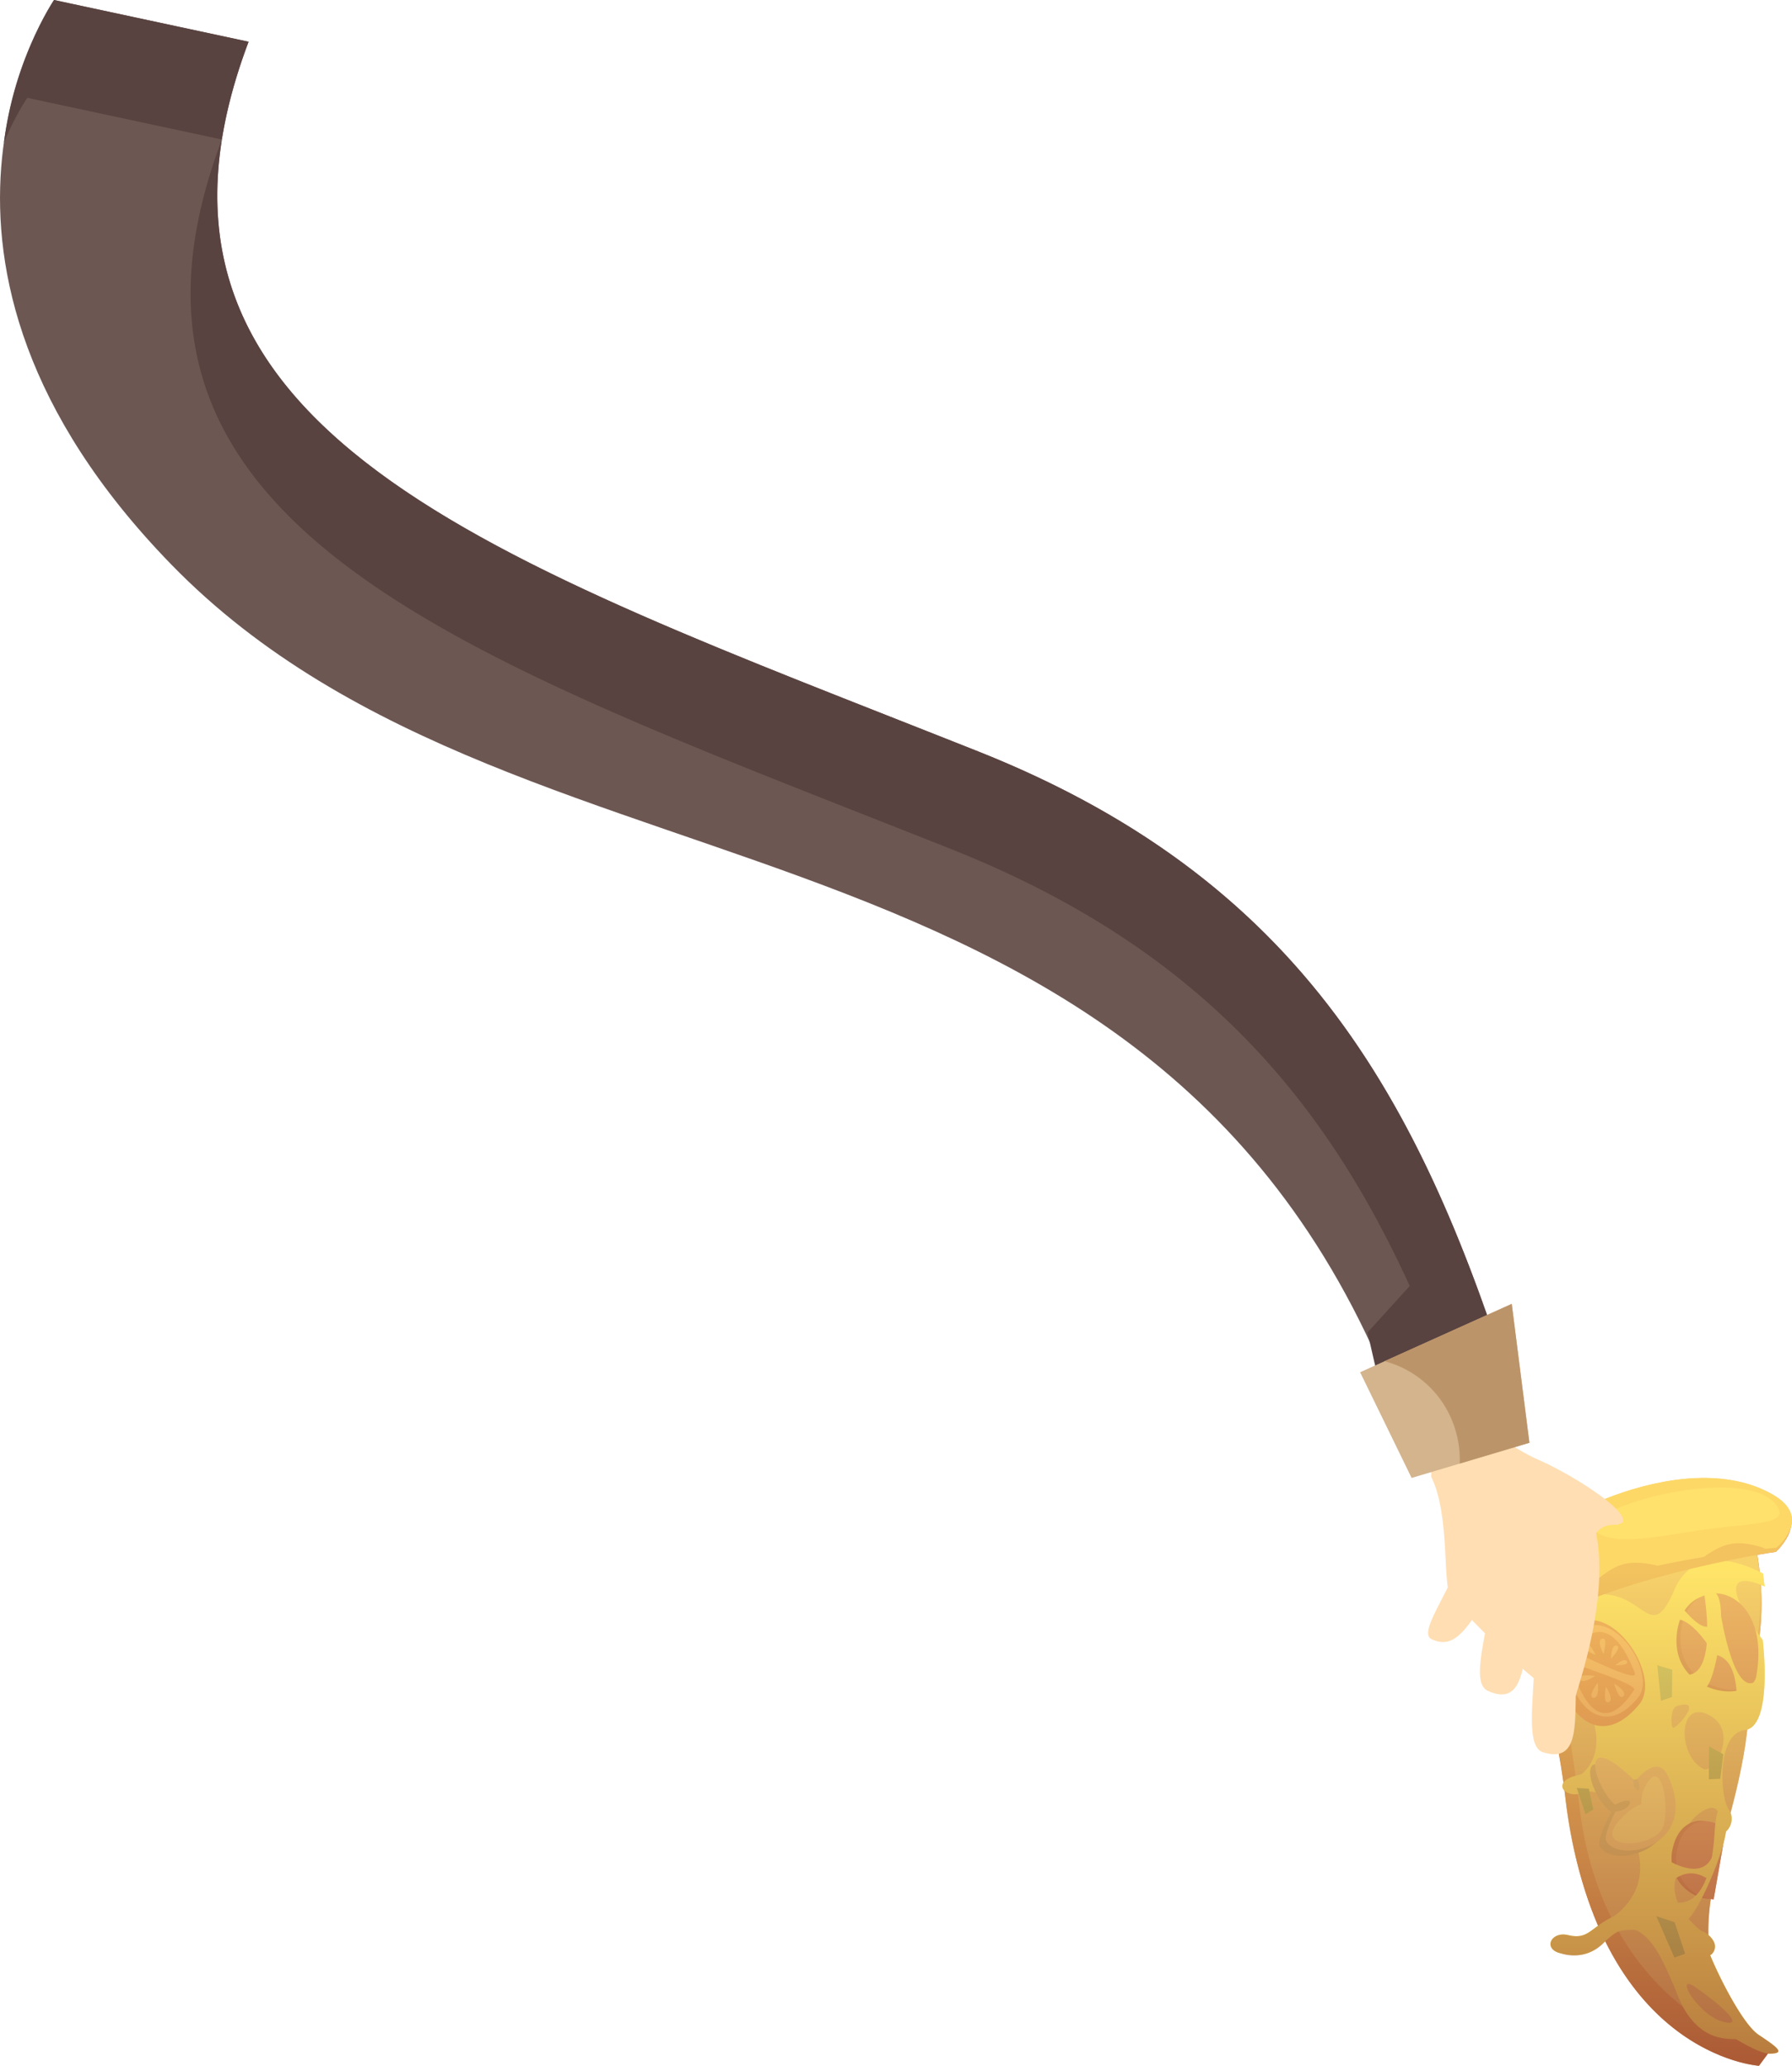 <svg id="Group_22" data-name="Group 22" xmlns="http://www.w3.org/2000/svg" xmlns:xlink="http://www.w3.org/1999/xlink" width="211.887" height="244.238" viewBox="0 0 211.887 244.238">
  <defs>
    <linearGradient id="linear-gradient" x1="1.089" y1="0.198" x2="1.089" y2="1.431" gradientUnits="objectBoundingBox">
      <stop offset="0" stop-color="#ffe97a"/>
      <stop offset="1" stop-color="#61001c"/>
    </linearGradient>
  </defs>
  <g id="Group_19" data-name="Group 19" transform="translate(174.603 174.741)">
    <g id="Group_18" data-name="Group 18" transform="translate(0 0)">
      <path id="Path_52" data-name="Path 52" d="M229.794,168.076l-1.653,2.239s-19.28-1.2-22.92-31.944c-1.114-9.417-4.025-19.615-8.047-23.1,0,0,17.549-11.684,29.819-9.868,2.888,11.158.674,16.039-.052,22.561C225.579,140.2,213.308,162.871,229.794,168.076Z" transform="translate(-194.762 -100.819)" fill="#d66b22"/>
      <path id="Path_53" data-name="Path 53" d="M230.367,168.183c-6.314-.636-20.4-8.131-22.807-28.438-1.115-9.417-3.3-22.9-7.324-26.386,0,0,15.119-9.781,27.389-7.964,2.888,11.158.162,16.01-.052,22.561C227.065,143.507,215.443,157.466,230.367,168.183Z" transform="translate(-195.394 -100.81)" fill="#e59a48"/>
      <path id="Path_54" data-name="Path 54" d="M222.336,155.964c-8.923-7.193,2.605-11.861,2.605-11.861a2.037,2.037,0,0,0,.421-2.7c-1.04-1.447-1.471-8.976,1.9-9.385s2.112-10.641,2.112-10.641c-7.211-9.989.22-6.335.22-6.335l-.179-1.514s-7.7-4.591-10.5,1.941-3.51.119-9.031.511-8.877,5.12-8.877,5.12l.98,1.952s1.363-3.158,5.768,4.29-.021,10.033-.021,10.033l.406,2c.986-.306,4.278-.259,6.34,6.381s-4.369,9.258-4.369,9.258l.847,1.542c2.487-2.286,8.56.254,11.6,1.788Z" transform="translate(-195.554 -102.212)" fill="#ffda40"/>
      <path id="Path_55" data-name="Path 55" d="M229.514,108.463c-4.022.548-23.9,4.277-29.922,10.154-1.954,1.906-6.953-.625-5.022-5.6s21.667-17.541,34.056-11.469C234.193,104.272,229.514,108.463,229.514,108.463Z" transform="translate(-194.134 -99.726)" fill="#d66b22"/>
      <path id="Path_56" data-name="Path 56" d="M230.384,107.937c-3.644.242-21.713,2.362-27.482,7.274-1.87,1.594-6.2-.994-4.163-5.353s20.525-14.433,31.272-8.2C234.841,104.458,230.384,107.937,230.384,107.937Z" transform="translate(-194.975 -99.676)" fill="#f9b23e"/>
      <path id="Path_57" data-name="Path 57" d="M232.865,126.984c-.564,3.035-9.929,1.743-8.883-5.559S234.866,116.23,232.865,126.984Z" transform="translate(-200.279 -103.279)" fill="#b7371d"/>
      <path id="Path_58" data-name="Path 58" d="M233.445,126.728c-.564,3.035-9.928,1.743-8.883-5.558S235.446,115.973,233.445,126.728Z" transform="translate(-200.399 -103.227)" fill="#ce4c36"/>
      <path id="Path_59" data-name="Path 59" d="M214.538,166.234c-3.326.384-3.246,4.164-8.208,3.013-2.135-.494-1.151-2.642.886-2.153,2.681.642,2.582-1.206,6.362-2.644Z" transform="translate(-196.405 -113.048)" fill="#ffda40"/>
      <path id="Path_60" data-name="Path 60" d="M226.827,167.118c.486-.255,1.636.5,1.975,1.173a1.238,1.238,0,0,1-.267,1.673c-.486.256-1.155-.079-1.494-.749S226.34,167.373,226.827,167.118Z" transform="translate(-200.835 -113.589)" fill="#ffda40"/>
      <path id="Path_61" data-name="Path 61" d="M209.387,145.984c-2.121.862-4.061-1.327-.565-2.094S209.387,145.984,209.387,145.984Z" transform="translate(-196.77 -108.777)" fill="#ffda40"/>
      <path id="Path_62" data-name="Path 62" d="M227.362,141.287c-3.066-1.484-3.1-8.27.59-6.406S228.617,141.894,227.362,141.287Z" transform="translate(-200.531 -106.878)" fill="#e59a48"/>
      <path id="Path_63" data-name="Path 63" d="M224.85,152.725c.06-2.21,3.066-4.644,3.992-3.672C230.714,151.019,224.807,154.277,224.85,152.725Z" transform="translate(-200.475 -109.824)" fill="#e59a48"/>
      <path id="Path_64" data-name="Path 64" d="M223.3,136.143c-.3-.6-.148-2.327.453-2.52C227.256,132.5,223.516,136.573,223.3,136.143Z" transform="translate(-200.125 -106.644)" fill="#e59a48"/>
      <path id="Path_65" data-name="Path 65" d="M215.932,145.123c1.451-1.7,2.674-2.748,3.565-.786,3.877,8.534-6.237,10.385-7.357,7.57-.183-.462.437-2.151,1.4-3.921C210.81,146.028,208.79,138.179,215.932,145.123Z" transform="translate(-197.623 -108.477)" fill="#c18c46"/>
      <path id="Path_66" data-name="Path 66" d="M216.528,144.116c1.45-1.7,3-2.535,3.89-.573,3.877,8.535-6.237,10.385-7.356,7.57-.183-.462.436-2.151,1.4-3.921C211.732,145.234,209.386,137.173,216.528,144.116Z" transform="translate(-197.78 -108.279)" fill="#f2aa5c"/>
      <path id="Path_67" data-name="Path 67" d="M215.887,130.762c2.556-3.136-2.8-11.7-7.267-9.605C202.686,123.947,208.811,139.448,215.887,130.762Z" transform="translate(-196.631 -104.043)" fill="#e25423"/>
      <path id="Path_68" data-name="Path 68" d="M216.015,130.161c2.2-2.7-2.416-10.085-6.263-8.278C204.636,124.287,209.917,137.648,216.015,130.161Z" transform="translate(-196.933 -104.202)" fill="#ff8d4d"/>
      <path id="Path_69" data-name="Path 69" d="M216.985,166.7c2.906.751,4.2,4.8,5.343,7.186s9.143,7.7,11.145,7.693.9-.779-1.288-2.239-5.723-8.952-6.187-10.705S216.985,166.7,216.985,166.7Z" transform="translate(-198.852 -113.512)" fill="#ffda40"/>
      <path id="Path_70" data-name="Path 70" d="M224.306,169.41l-1.263.454-2.132-4.884,2.151.7Z" transform="translate(-199.662 -113.158)" fill="#9ba336"/>
      <path id="Path_71" data-name="Path 71" d="M222.784,131.331l-1.308.447-.429-4.2,1.765.533Z" transform="translate(-199.69 -105.436)" fill="#9ba336"/>
      <path id="Path_72" data-name="Path 72" d="M211,148.4l-.922.563-1.038-3.11,1.436.1Z" transform="translate(-197.212 -109.209)" fill="#8c8e29"/>
      <path id="Path_73" data-name="Path 73" d="M230.071,143.495l-1.344.064.023-3.9,1.693.939Z" transform="translate(-201.276 -107.93)" fill="#8c8e29"/>
      <path id="Path_74" data-name="Path 74" d="M231.337,181.545c-1.566.029-5.712.5-7.9-6.57Z" transform="translate(-200.184 -115.221)" fill="#ffda40"/>
      <path id="Path_75" data-name="Path 75" d="M230.006,179.6c-3.185-.625-6.287-6.091-3.487-4.122S232.322,180.05,230.006,179.6Z" transform="translate(-200.594 -115.236)" fill="#e59a48"/>
      <path id="Path_76" data-name="Path 76" d="M229.023,151.829l-1.418,8.158a4.836,4.836,0,0,1-4.27-6.083C224.133,150.476,227.18,149.929,229.023,151.829Z" transform="translate(-200.129 -110.219)" fill="#b7371d"/>
      <path id="Path_77" data-name="Path 77" d="M229.707,151.9l-1.418,8.157a4.837,4.837,0,0,1-4.271-6.083C224.817,150.545,227.863,150,229.707,151.9Z" transform="translate(-200.27 -110.234)" fill="#ce4c36"/>
      <path id="Path_78" data-name="Path 78" d="M215.635,130.4c.488-.744-7.386-3.05-7.482-3.351S210.515,138.215,215.635,130.4Z" transform="translate(-197.028 -105.327)" fill="#e25423"/>
      <path id="Path_79" data-name="Path 79" d="M215.784,127.473c.53,1.392-7.262-2.662-7.353-2.539S212.267,118.232,215.784,127.473Z" transform="translate(-197.085 -104.413)" fill="#e25423"/>
      <path id="Path_80" data-name="Path 80" d="M215.69,131.819c-.542.513-1.07-1.511-1.07-1.511S216.263,131.276,215.69,131.819Z" transform="translate(-198.363 -106)" fill="#ff8d4d"/>
      <path id="Path_81" data-name="Path 81" d="M213.663,132.6c-.7.23-.306-1.838-.306-1.838S214.41,132.36,213.663,132.6Z" transform="translate(-198.08 -106.095)" fill="#ff8d4d"/>
      <path id="Path_82" data-name="Path 82" d="M211.452,131.969c-.729-.1.517-1.8.517-1.8S212.225,132.069,211.452,131.969Z" transform="translate(-197.662 -105.971)" fill="#ff8d4d"/>
      <path id="Path_83" data-name="Path 83" d="M209.5,129.5c-.217-.683,1.789-.334,1.789-.334S209.732,130.227,209.5,129.5Z" transform="translate(-197.303 -105.746)" fill="#ff8d4d"/>
      <path id="Path_84" data-name="Path 84" d="M210.2,124.415c.426-.587,1.29,1.262,1.29,1.262S209.751,125.036,210.2,124.415Z" transform="translate(-197.436 -104.759)" fill="#ff8d4d"/>
      <path id="Path_85" data-name="Path 85" d="M212.777,123.613c.7-.171.14,1.815.14,1.815S212.036,123.793,212.777,123.613Z" transform="translate(-197.922 -104.616)" fill="#ff8d4d"/>
      <path id="Path_86" data-name="Path 86" d="M214.825,124.664c.635.167-.673,1.538-.673,1.538S214.152,124.486,214.825,124.664Z" transform="translate(-198.267 -104.832)" fill="#ff8d4d"/>
      <path id="Path_87" data-name="Path 87" d="M216.175,126.989c.236.526-1.393.421-1.393.421S215.924,126.433,216.175,126.989Z" transform="translate(-198.397 -105.279)" fill="#ff8d4d"/>
      <path id="Path_88" data-name="Path 88" d="M227.383,127.836c1.213-.775,2.605-9.331,1.34-11.052s-1.516-.49-1.459.135,1.751,10.867-3.14,9.225C224.123,126.144,226.432,128.444,227.383,127.836Z" transform="translate(-200.325 -103.026)" fill="#ffda40"/>
      <path id="Path_89" data-name="Path 89" d="M225.059,162.13c1.286-.688,5.452-10.034,4.571-12.144-1.019-2.436-1.19.548-1.283,1.365-.089.786-.178,9.555-4.892,8.671C223.454,160.022,224.044,162.672,225.059,162.13Z" transform="translate(-200.187 -109.869)" fill="#ffda40"/>
      <path id="Path_90" data-name="Path 90" d="M227.544,123.42c-.843-1.29-2.935-3.807-4.3-2.917l.988-1.837s3.461,4.56,3.888,1.408C228.123,120.074,228.449,123.115,227.544,123.42Z" transform="translate(-200.144 -103.596)" fill="#ffda40"/>
      <path id="Path_91" data-name="Path 91" d="M227.068,158.219c-1.313-.784-3.036-.974-4.776,1.161l-.106-3.473s5.4,3.689,5.964-1.728C228.149,154.179,228.26,157.128,227.068,158.219Z" transform="translate(-199.925 -110.928)" fill="#ffda40"/>
      <path id="Path_92" data-name="Path 92" d="M232.188,130.195c-.052-1.546-.135-5.211-2.839-5.471l.917-4.75s1.768,11.362,4.757,7.274C235.023,127.248,233.733,130.581,232.188,130.195Z" transform="translate(-201.404 -103.866)" fill="#ffda40"/>
      <path id="Path_93" data-name="Path 93" d="M214.691,149.029c1.829.05,2.918-2.37-.221-.69Z" transform="translate(-198.332 -109.6)" fill="#c18c46"/>
      <path id="Path_94" data-name="Path 94" d="M217.515,144.6c-.24,1.2,1.213,2.145.474-.082Z" transform="translate(-198.955 -108.934)" fill="#d89f5b"/>
      <path id="Path_95" data-name="Path 95" d="M220.228,151.134c-1.113,2.358-8.951,2.706-4.586-1.486C219.232,146.2,221.1,149.277,220.228,151.134Z" transform="translate(-198.304 -109.67)" fill="#ffcb64"/>
      <path id="Path_96" data-name="Path 96" d="M221.09,150.375c1.121-1.823.008-9.838-2.289-4.354C218.057,150,220.206,151.81,221.09,150.375Z" transform="translate(-199.195 -108.854)" fill="#ffcb64"/>
      <path id="Path_97" data-name="Path 97" d="M211.013,115.021c2.753-2.362,4.031-3.3,8.052-2.362Z" transform="translate(-197.619 -102.282)" fill="#d66b22"/>
      <path id="Path_98" data-name="Path 98" d="M201.225,120.39c2.362-2.758,3.484-3.877,7.61-3.585Z" transform="translate(-195.598 -103.203)" fill="#d66b22"/>
      <path id="Path_99" data-name="Path 99" d="M226.833,111.65c2.947-2.112,4.3-2.928,8.217-1.639Z" transform="translate(-200.885 -101.682)" fill="#d66b22"/>
      <path id="Path_100" data-name="Path 100" d="M233.376,103.474c-3.387-5.944-26.806.805-20.77,3.294,2.832,1.167,8.547-.269,13.052-.829C230.755,105.307,234.451,105.361,233.376,103.474Z" transform="translate(-197.743 -99.968)" fill="#ffcf4a"/>
      <path id="Path_101" data-name="Path 101" d="M204.441,112.928c4.764-3.615,1.914-4.6-1.563-3.1C198.853,111.57,199.545,116.643,204.441,112.928Z" transform="translate(-195.399 -101.632)" fill="#ffcf4a"/>
    </g>
    <path id="Path_102" data-name="Path 102" d="M229.171,101.657c2.233,1.294,2.479,2.734,2.1,3.907a6.3,6.3,0,0,1-1.758,2.848c-.5.068-1.252.186-2.193.352.113.7.206,1.369.277,2.012.253.13.4.217.4.217l.179,1.514s-.174-.086-.442-.194a33.366,33.366,0,0,1-.143,6.014c.121.171.235.336.365.516,0,0,1.188,9.643-1.829,10.58a68.092,68.092,0,0,1-1.97,9.826,2.043,2.043,0,0,1-.542,2.227,13.731,13.731,0,0,1-.331,1.509l-1.132,6.513c-.11-.013-.223-.033-.336-.055a25.636,25.636,0,0,0-.286,4.269,2.282,2.282,0,0,1,.571.667,1.238,1.238,0,0,1-.267,1.673.615.615,0,0,1-.093.033c1.135,2.779,3.9,8.2,5.725,9.418,2.185,1.459,3.29,2.231,1.288,2.239a1.587,1.587,0,0,1-.176-.013l-1.066,1.445s-11.242-.7-18.178-14.721a4.936,4.936,0,0,1-5.276,1.423c-2.135-.494-1.151-2.642.886-2.153,1.743.417,2.316-.22,3.538-1.11a54.994,54.994,0,0,1-3.891-15.383c-.023-.194-.048-.389-.072-.583a.7.7,0,0,1-.124-.937,64.738,64.738,0,0,0-3.822-15.2l0,.008-.98-1.952c-1.954,1.906-6.953-.625-5.022-5.6.552-1.426,2.57-3.473,5.453-5.528C205.621,102.708,220.132,96.416,229.171,101.657Z" transform="translate(-194.134 -99.676)" opacity="0.7" fill="url(#linear-gradient)" style="mix-blend-mode: overlay;isolation: isolate"/>
  </g>
  <g id="Group_21" data-name="Group 21" transform="translate(0 0)">
    <g id="Group_20" data-name="Group 20" transform="translate(168.862 159.68)">
      <path id="Path_103" data-name="Path 103" d="M204.475,121.432c.617-2.346,7.836-22.448-3.88-27.555-7.124-3.108-11.736-8.932-13.221-13.18l-.018,14.925c2.307,4.642,1.267,13.061,2.378,14.346S203.6,124.787,204.475,121.432Z" transform="translate(-186.993 -80.697)" fill="#ffdeb3"/>
      <path id="Path_104" data-name="Path 104" d="M191.306,108.487c-.426,4.773-5.955,11.086-3.983,12,3.054,1.419,4.465-1.8,8.462-7.993S191.306,108.487,191.306,108.487Z" transform="translate(-186.899 -86.357)" fill="#ffdeb3"/>
      <path id="Path_105" data-name="Path 105" d="M202.672,126.167c-.093,4.791-1.069,10.334.988,10.98,4.709,1.474,3.612-4.224,3.988-9.152C208.22,120.532,202.672,126.167,202.672,126.167Z" transform="translate(-190.091 -89.663)" fill="#ffdeb3"/>
      <path id="Path_106" data-name="Path 106" d="M206.025,112.213c1.783-3.608,2.235-7.736,5.1-7.736,4.857,0-6.2-7.094-10.423-8.262C193.311,94.182,206.025,112.213,206.025,112.213Z" transform="translate(-189.272 -83.868)" fill="#ffdeb3"/>
      <path id="Path_107" data-name="Path 107" d="M195.976,117.183c-.706,4.714-2.407,10.055-.438,10.945,4.5,2.06,4.148-3.7,5.164-8.5C202.235,112.345,195.976,117.183,195.976,117.183Z" transform="translate(-188.493 -87.904)" fill="#ffdeb3"/>
    </g>
    <path id="Path_108" data-name="Path 108" d="M141.844,53l12.6-4.14c-11.057-36.745-24.576-64.609-64.691-80.552C32.819-54.324-13.934-69.377,3.5-115.591l-23.006-4.934S-40.784-89.913-5.66-53.805C36.836-10.123,115.778-29.061,141.844,53Z" transform="translate(25.893 120.525)" fill="#6d5752"/>
    <path id="Path_109" data-name="Path 109" d="M-25.308-103.648a32.048,32.048,0,0,1,2.762-5.312L.463-104.029c-17.432,46.215,29.318,61.271,86.25,83.9,36.565,14.535,51.031,38.972,61.68,71.017l6.168-2.028C143.5,12.118,129.985-15.746,89.87-31.689,32.94-54.324-13.813-69.377,3.619-115.591l-23.006-4.934A42.341,42.341,0,0,0-25.308-103.648Z" transform="translate(25.772 120.525)" fill="#594340"/>
    <path id="Path_110" data-name="Path 110" d="M185.9,66.854l-8.028,8.837L180,84.957l9.665-5.112Z" transform="translate(-16.174 81.841)" fill="#594340"/>
    <path id="Path_111" data-name="Path 111" d="M182.856,94.317l13.928-4.156-2.09-16.422-17.927,8.082Z" transform="translate(-15.946 80.42)" fill="#d3b48d"/>
    <path id="Path_112" data-name="Path 112" d="M188.648,88.225a12.137,12.137,0,0,1,.648,4.395l8.239-2.458-2.09-16.422L180.4,80.516A11.894,11.894,0,0,1,188.648,88.225Z" transform="translate(-16.697 80.419)" fill="#bc9469"/>
  </g>
</svg>
